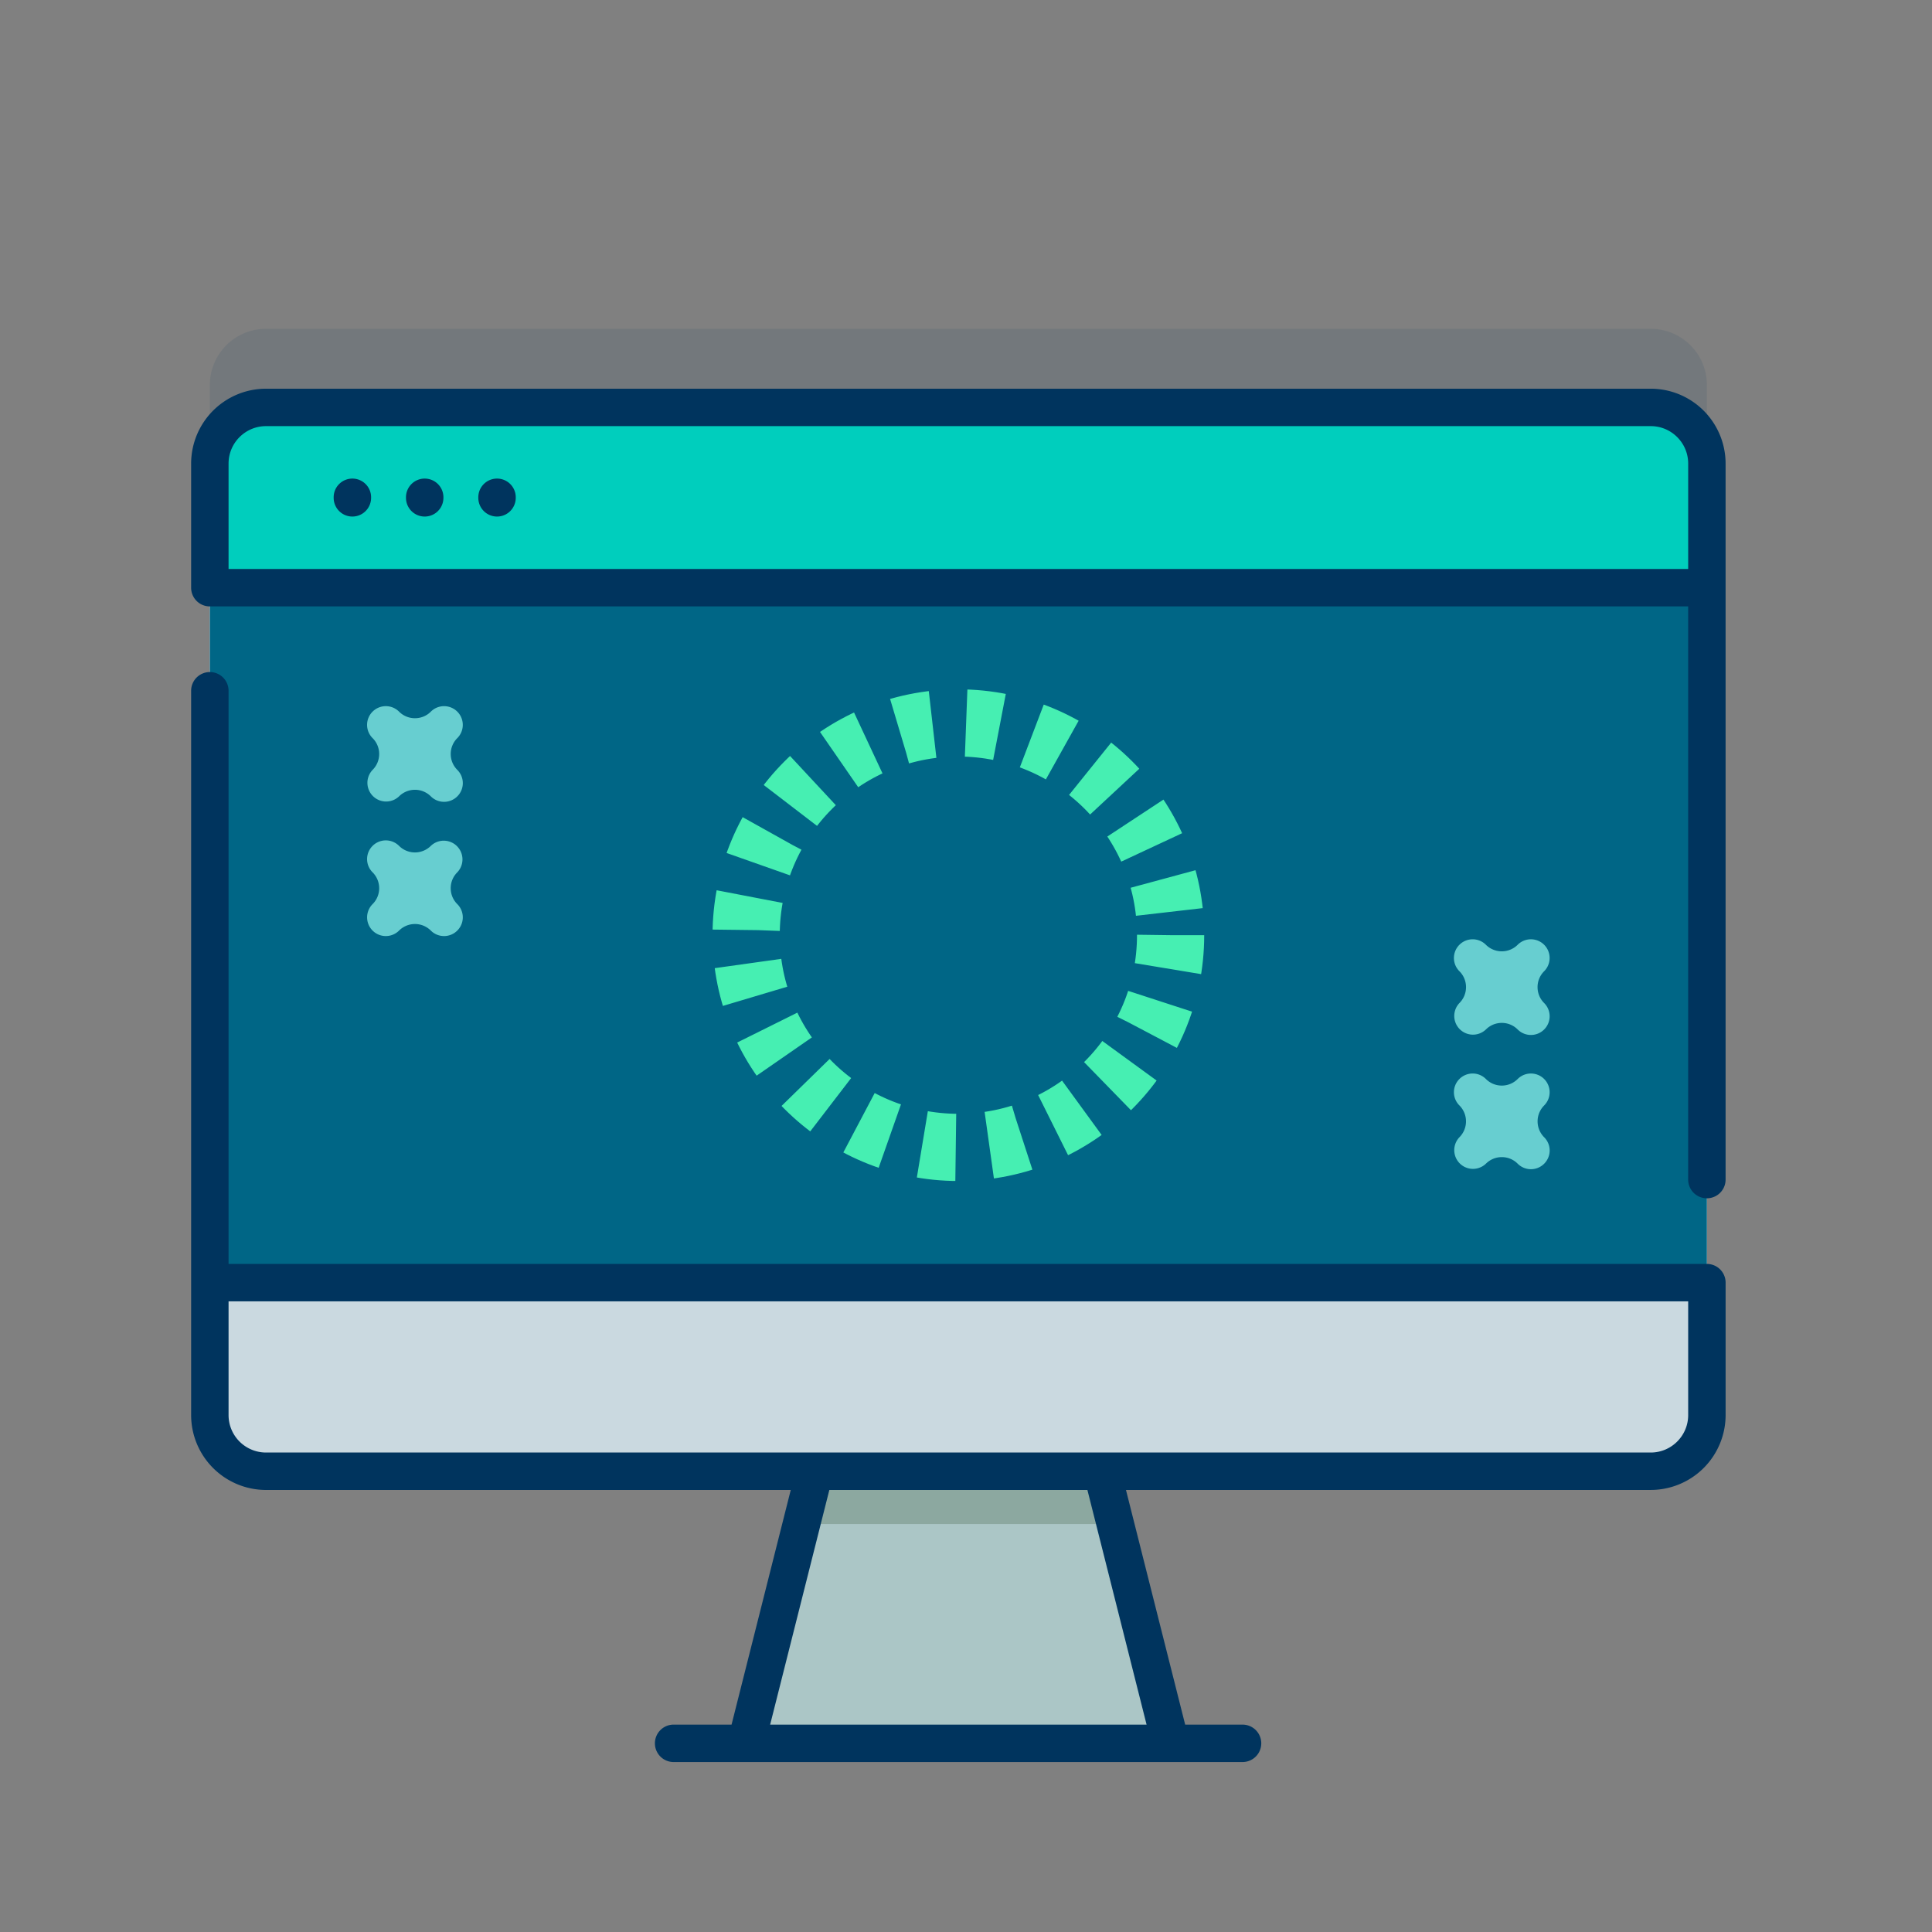 <svg width="115" height="115" viewBox="0 0 115 115" fill="none" xmlns="http://www.w3.org/2000/svg"><rect x="0" y="0" width="115" height="115" fill="#808080" stroke="none"/><path opacity=".1" d="M101.601 22.914v56.64a3.343 3.343 0 01-3.342 3.342H15.833a3.343 3.343 0 01-3.342-3.342v-56.64a3.343 3.343 0 013.342-3.342h82.426a3.343 3.343 0 013.342 3.342z" fill="#00345E"/><path d="M69.68 103.771H44.411l5.053-20.028h15.161l5.053 20.028z" fill="#ABC6C6"/><path d="M66.386 90.716h-18.68l1.759-6.973h15.161l1.76 6.973z" fill="#8CA8A0"/><path d="M101.601 27.593v56.64a3.343 3.343 0 01-3.342 3.341H15.833a3.343 3.343 0 01-3.342-3.341v-56.64a3.343 3.343 0 013.342-3.342h82.426a3.343 3.343 0 013.342 3.342z" fill="#fff"/><path d="M12.491 34.982h89.11v41.366h-89.11V34.982z" fill="#006686"/><path d="M101.601 34.982v-7.39a3.342 3.342 0 00-3.342-3.341H15.833a3.342 3.342 0 00-3.342 3.342v7.39h89.11z" fill="#00CEBD"/><path d="M12.491 76.348v7.884a3.342 3.342 0 003.342 3.342h82.426a3.342 3.342 0 003.342-3.342v-7.884h-89.11z" fill="#CAD9E0"/><path d="M20.975 28.487c-.615 0-1.114.498-1.114 1.113v.033a1.114 1.114 0 102.228 0V29.6c0-.615-.5-1.113-1.114-1.113zM25.28 28.487c-.615 0-1.114.498-1.114 1.113v.033a1.114 1.114 0 102.228 0V29.6c0-.615-.5-1.113-1.114-1.113zM29.585 28.487c-.615 0-1.114.498-1.114 1.113v.033a1.114 1.114 0 002.228 0V29.6c0-.615-.499-1.113-1.114-1.113z" fill="#00345E"/><path d="M98.26 23.137H15.832a4.46 4.46 0 00-4.455 4.455v7.39c0 .616.498 1.114 1.114 1.114h87.995v34.117a1.114 1.114 0 002.228 0v-42.62a4.46 4.46 0 00-4.456-4.456zm2.227 10.731H13.605v-6.276c0-1.228 1-2.227 2.228-2.227H98.26c1.228 0 2.227 1 2.227 2.227v6.276zM101.601 75.234H13.605V41.117a1.114 1.114 0 10-2.228 0v43.115a4.46 4.46 0 004.456 4.456h31.236l-3.524 13.968H40.13a1.114 1.114 0 100 2.227h33.832a1.113 1.113 0 100-2.227h-3.416l-3.524-13.969H98.26a4.46 4.46 0 004.455-4.455v-7.884c0-.615-.498-1.114-1.113-1.114zm-33.352 27.422H45.842l3.524-13.969h15.36l3.523 13.969zm32.238-18.424c0 1.228-1 2.228-2.228 2.228H15.833a2.23 2.23 0 01-2.228-2.228v-6.77h86.882v6.77z" fill="#00345E"/><path d="M91.126 69.595a1.11 1.11 0 01-.788-.327 1.329 1.329 0 00-.946-.392c-.357 0-.693.14-.946.392a1.114 1.114 0 01-1.575-1.575 1.34 1.34 0 000-1.892 1.11 1.11 0 010-1.576 1.114 1.114 0 011.575 0c.253.254.589.393.946.393.358 0 .694-.14.946-.392a1.114 1.114 0 011.576 1.575 1.34 1.34 0 000 1.892 1.11 1.11 0 010 1.576 1.11 1.11 0 01-.788.326zM91.126 61.605a1.11 1.11 0 01-.788-.326 1.329 1.329 0 00-.946-.392c-.357 0-.693.139-.946.392a1.114 1.114 0 01-1.575-1.575 1.33 1.33 0 00.392-.947c0-.357-.14-.693-.392-.945a1.11 1.11 0 010-1.576 1.114 1.114 0 011.575 0 1.34 1.34 0 001.892 0 1.114 1.114 0 011.575 1.576 1.33 1.33 0 00-.392.946c0 .357.14.693.392.946a1.11 1.11 0 010 1.575 1.109 1.109 0 01-.787.326zM26.433 55.718a1.11 1.11 0 01-.788-.326 1.34 1.34 0 00-1.892 0 1.114 1.114 0 01-1.575-1.576 1.33 1.33 0 00.392-.946c0-.357-.14-.693-.392-.946a1.11 1.11 0 010-1.575 1.114 1.114 0 011.575 0 1.34 1.34 0 001.892 0 1.114 1.114 0 011.575 1.575 1.33 1.33 0 00-.392.946c0 .358.14.694.392.946a1.11 1.11 0 010 1.575 1.11 1.11 0 01-.787.327zM26.433 47.728a1.11 1.11 0 01-.788-.326 1.34 1.34 0 00-1.892 0 1.114 1.114 0 01-1.575-1.575c.252-.253.392-.589.392-.946s-.14-.694-.392-.946a1.11 1.11 0 010-1.576 1.114 1.114 0 011.575 0c.253.253.589.392.946.392.358 0 .694-.139.946-.391a1.114 1.114 0 011.576 1.575 1.33 1.33 0 00-.392.946c0 .357.14.693.392.946a1.11 1.11 0 010 1.575 1.114 1.114 0 01-.788.326z" fill="#67CED0"/><circle cx="57.046" cy="55.665" r="12.633" stroke="#46EFB2" stroke-width="4" stroke-dasharray="2 2"/></svg>